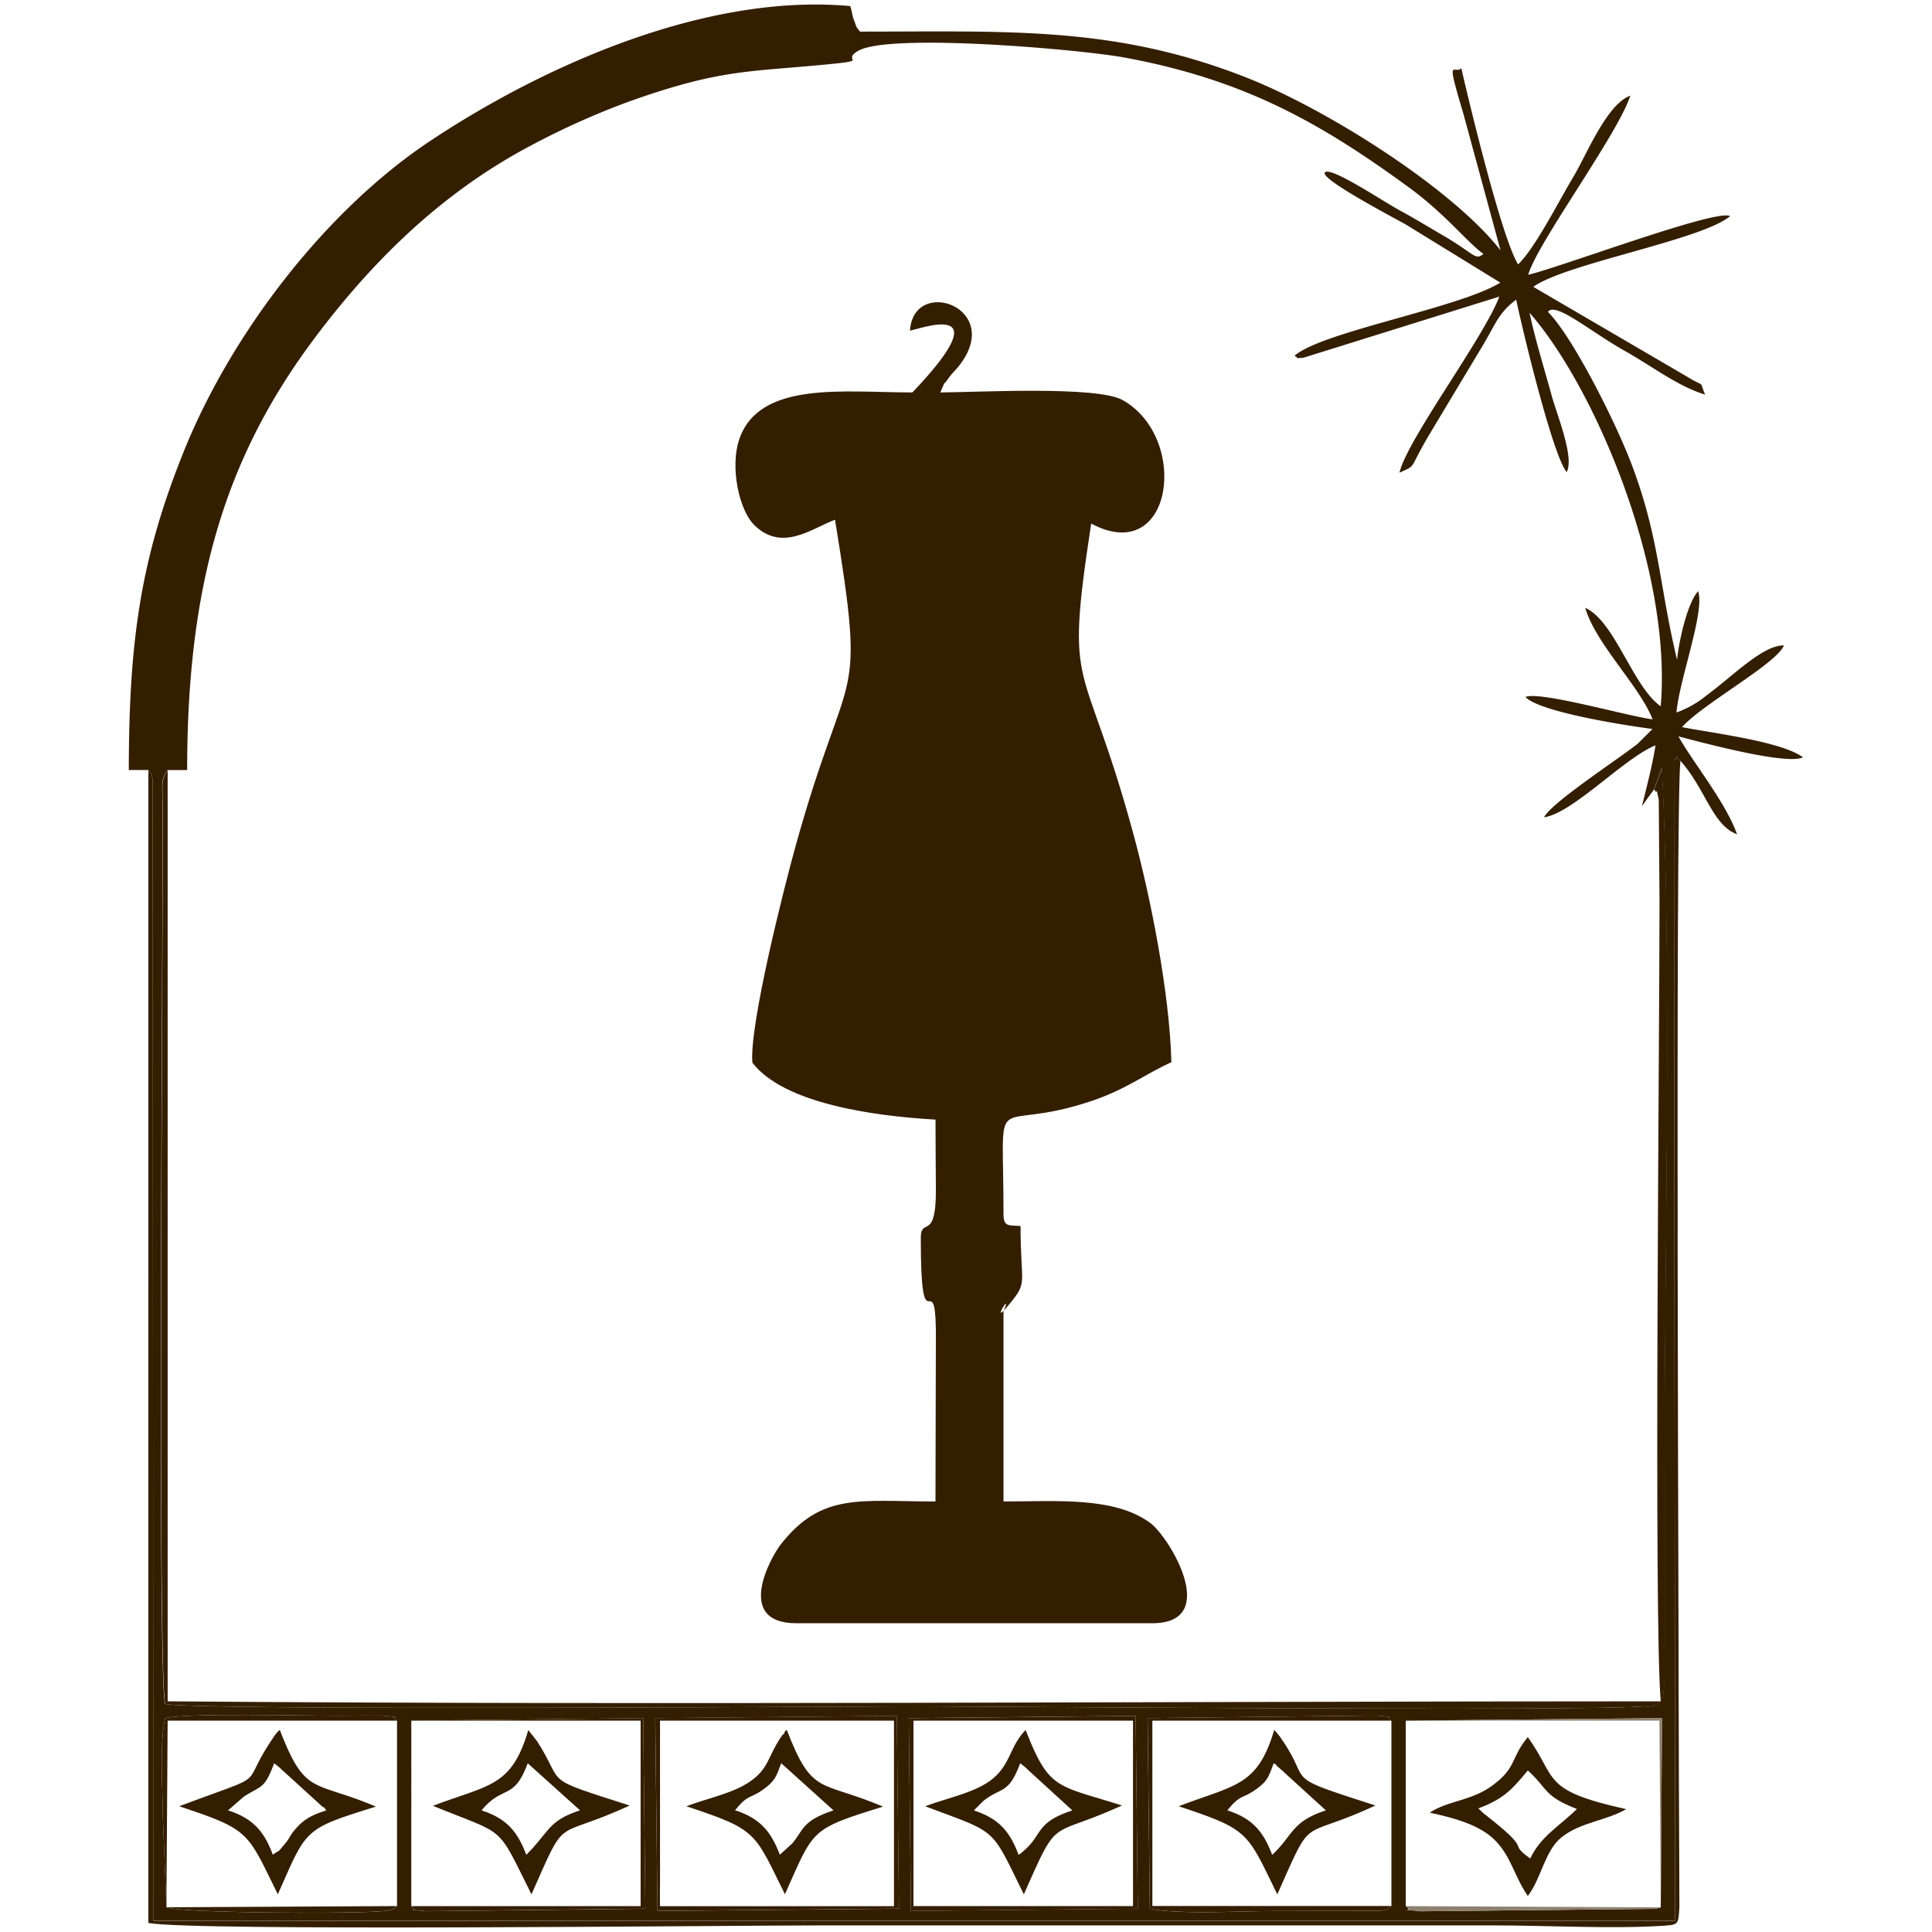 <svg id="Layer_1" data-name="Layer 1" xmlns="http://www.w3.org/2000/svg" viewBox="0 0 512 512"><defs><style>.cls-1{fill:#341e00;}.cls-1,.cls-2{fill-rule:evenodd;}.cls-2{fill:#8e816f;}</style></defs><path class="cls-1" d="M289.18,138.76C310.9,150.32,315.37,116,297.46,106c-6.81-3.77-38-2.06-48.26-2,1.83-4.09,0-.72,2.38-4.06.86-1.21,1.65-1.83,2.45-2.84,12.42-15.53-11.89-24.09-12.88-9.51,1.19.17,25.29-9.43.64,16.41-18.24,0-40.68-3.17-45.92,12.54-2.43,7.31,0,18.66,4,22.58,7.34,7.26,15.13,1,21.42-1.39,8.4,51.69,3.64,35.65-10.52,86.73-2.94,10.63-12.24,47.22-11.38,57.17,8.34,10.82,32,14.12,48.53,15.08,0,6.2.07,12.38.1,18.57.07,14-4,7-4,12.85,0,29.54,3.74,6.82,4,24.45l-.11,45.33c-20,0-30.14-2.47-41,11.38-2.84,3.64-12.2,20.89,4.13,20.89h94.31c18.33,0,4.56-22.83-.5-26.56-9.57-7.08-25-5.71-38.91-5.71v-50.4c2.69-6.33-3.88,4.68,1.38-1.68s3.13-4.93,3.14-20.92c-3.28-.21-4.52.24-4.52-3.24,0-35.75-3.91-20.63,23.64-30,9-3.06,13.83-7,20.85-10.17-.48-18.44-5.51-43.79-10.13-60.71C287.11,172.3,282,185.43,289.18,138.76Z"/><path class="cls-1" d="M368.74,456v49.12c-1.35.87-.05.79-2.69,1.24l-28.34.08c-8.61,0-25.42,1-33-.62l-.58-50.5,60.76-.69c6.8.81,1.26-.28,3.84,1.37Zm-127.91-.67,60.13-.61.57,51.1-60.12.58-.58-51.07Zm-67.18,0,64-.6.58,51.09-64,.6-.59-51.09ZM109,456l61.45-.66.58,50.49-58.19.67c-6.52-.76-1.53.11-3.84-1.34V456Zm263.55,49.16c2.35,1.48-2.71.58,3.84,1.35l62.83-.65c.16-.36.59-.25.89-.37l.33-50.15-67.9.66v49.16ZM105.2,456c-2.6-1.64,3-.55-3.85-1.36-.33,0-3.33,0-3.89,0-2.59,0-5.19.05-7.79.05-10.35,0-39.38-.77-45.91.63-1.54,7.27-.64,17.55-.64,25.25l1,24.89c3.69,1.59,52.7,1.82,58.4.89,2.62-.43,1.37-.37,2.7-1.21V456ZM39.32,204.06c.87,1.38.7.09,1.16,2.74l.13,302.13,403.32,0-.33-307.44c2-2.14-.21-1,1.73.14,6.65,7.42,8.49,17.08,15,19.46-2.94-8.38-11.91-19.4-15.52-25.93,3.41.83,28.47,7.81,33,5.54-5.68-4.2-23.67-6.37-32.06-8,5.42-6.13,25.16-16.88,27-21.65-5.53-.17-13.62,8.2-20.46,13.21a27.15,27.15,0,0,1-8,4.56c.67-8.5,7.61-26.84,5.73-32.14-2.82,3.08-5.07,13-5.58,18.18-4.77-19.84-4.64-32.08-11.9-51.42-4.34-11.59-15.89-34.4-22.33-40.79,2-2.8,11.25,5.23,20.46,10.39,7.21,4.05,14,9.36,21.2,11.53-1.73-4.15.22-1.65-4.78-4.75l-40.75-23.8c8.47-6.16,44.67-12.41,52.16-18.74C455,55.23,414,70.68,405,72.82c2.22-8.14,23.82-37.34,27.05-47.47C425.79,27.62,420.47,41,416.94,46.9c-3.87,6.44-10.08,18.79-14.63,23.18-4.3-7-12.71-41.82-15.05-52-1.91,1.86-4.25-4,.52,11.94l9.88,36.34C385.05,50.12,351.87,29,330.13,20.48,295.4,6.85,267.4,8.37,227.9,8.38c-1.27-1.68-.65-.61-1.64-3.18-.47-1.24-.39-2-.94-3.59C187.13-1.85,144.15,17.33,114.08,37.3c-27.87,18.51-52.71,51.07-65.24,82C37.15,148.2,34.19,170,34.13,204.07Zm399,5.15,2.06-5.69c2.68,50.84.69,130.78.69,186.6v46.51c0,2.56.11,5.32.07,7.84l-.41,4.83c-.73,3.59-4.75,2.89-4.81,2.89-15.94,1.35-177.27,0-193.85,0-13.82,0-189.44,1.24-198.36-.63-2-9.36-.59-197.92-.62-231.94,0-2.61-.07-5.23-.07-7.82,0-4.59-.39-4.92,1.35-7.72H49.6c0-49.06,10-82.53,33.35-113.9C98.73,69,117.34,50.83,141,38.41a204.91,204.91,0,0,1,25.92-11.58c24.45-8.69,31.74-7.71,53.33-9.87,10.13-1,2.72-.86,7.11-3.45,8.26-4.88,59.06-.39,70.54,1.72,31.92,5.86,52.16,17.42,75.41,34.38,9.81,7.16,15.65,14.75,19.82,17.68-2.31,1.83-2.18,0-11.46-5.34-3.28-1.9-6.78-4.07-10.65-6.15-4.4-2.38-18.33-11.74-19.89-10.12s17.72,11.74,21.4,13.8L397.6,74.9c-10.88,6.73-47.27,13-54.54,19.38,1.6.9-.47.61,2.28.55l52-16.23c-4.11,10.9-24.56,38.07-26.46,46.67,4.81-2.22,2.18-.51,8.09-10.42L393,91.48c3.44-5.76,4.1-8.52,8.8-12.07,1.66,7.94,9.7,41.36,13.39,45.7,2.11-3.94-2.74-15.63-4-20.34-2-7.29-4.32-14.71-5.85-21.89,17.23,19.6,37.86,68.08,34.76,104.28-7.41-5.18-12.14-22.56-20-26.08,2.77,9.56,14.44,20.73,17.85,29.55-6.32-.76-29.93-7.56-33.68-5.92,3.62,3.94,26.17,7.51,33.67,8.47L434,197.1c-5.33,4.23-22.8,15.56-24.82,19.49,7.52-1,21.29-15.75,29.55-19.07-.85,5.38-2.34,11-3.6,16.11Z"/><path class="cls-1" d="M438.36,209.21c1.27,2,.19-1.92,1.23,2.76l.2,27c0,37.54-1.54,190,.32,211.9-130.61,0-265.64,1.05-395.68,0l0-246.79c-1.74,2.8-1.35,3.13-1.35,7.72,0,2.59.07,5.21.07,7.82,0,34-1.36,222.58.62,231.94,8.92,1.87,184.54.64,198.36.63,16.58,0,177.91,1.37,193.85,0,.06,0,4.08.7,4.81-2.89l.41-4.83c0-2.52-.07-5.28-.07-7.84V390.12c0-55.82,2-135.76-.69-186.6Z"/><path class="cls-1" d="M39.32,204.06V509.59c10.66,2.26,154.48.66,178.25.66H395.85c13.73,0,30.82.94,44.11.14,5-.3,4.8-.15,5.1-5.1l-.14-35.07c0-24.09-1-256.34.41-268.57-1.94-1.15.32-2.28-1.73-.14L443.93,509l-403.32,0L40.48,206.8C40,204.15,40.19,205.44,39.32,204.06Z"/><path class="cls-1" d="M139.86,467.29l13.85,12.47c-7.58,2.49-7.9,4.82-12.59,10.07l-1.65,1.72c-2.34-6.28-5.3-9.65-11.86-11.79,5.63-6.88,8.54-2.42,12.25-12.47Zm-25.14,11.27c19.75,8.08,16.64,4.5,26.13,23.46,9.71-21.94,5.41-14,26-23.54-23.93-7.68-16.85-5.08-24.49-17l-2.35-3C135.56,473.62,129.61,472.92,114.72,478.56Z"/><path class="cls-1" d="M337.53,467.3c.28.21.69.2.81.66l1.54,1.31c.19.17.5.47.7.67l10.79,9.83c-9.23,3-8.69,6.68-14.24,11.78-2.34-6.26-5.29-9.66-11.87-11.79,3.62-4.42,3.75-2.85,7.51-5.51,3.18-2.25,3.43-3.38,4.76-6.95Zm-25.16,11.38c18.78,6.24,18,6.75,26.13,23.34,9.83-22,5.32-13.91,26-23.55-25.69-8.26-16.29-5.32-25-17.78a15.65,15.65,0,0,0-1.83-2.24C333.25,473.53,327.09,473,312.37,478.68Z"/><path class="cls-1" d="M75,469.27l10.61,9.67c.16-.26.6.54.87.83C82.7,481,80.64,482,78.31,484.7c-1.59,1.82-1.44,2.31-2.71,3.82-2.58,3.07-.92,1.27-3.3,3C70,485.3,67,481.89,60.43,479.76l4.21-3.64c4.5-2.94,5.48-1.91,8-8.83a17.72,17.72,0,0,1,2.35,2Zm-.89-10.82a9.84,9.84,0,0,0-1.79,2.18c-9.5,14,.44,8.54-24.82,18.05,18.93,6.3,17.9,6.71,26.13,23.33,7.74-17.4,6.6-17.21,26-23.24C82.84,471.67,81,476.08,74.15,458.45Z"/><path class="cls-1" d="M260.57,477.29c4.84-3.86,6.63-1.59,9.79-10a16.84,16.84,0,0,1,2.34,2l11.49,10.49c-10.61,3.48-7.33,6.73-14.25,11.8-2.32-6.27-5.29-9.66-11.86-11.8l2.49-2.47Zm-15.37,1.39c19.48,7.38,17.13,5.11,26.13,23.34,9.48-21.35,6.16-14.5,26-23.55-17.31-5.49-19.27-4-25.52-20-4.43,4.47-3.9,9.59-9.7,13.64C257.55,475.27,250.73,476.57,245.2,478.68Z"/><path class="cls-1" d="M207.05,467.29l13.83,12.48c-8.43,2.77-7.92,5.24-10.92,8.75l-3.3,3c-2.36-6.25-5.3-9.66-11.87-11.79,3.59-4.4,3.75-2.85,7.49-5.51,3.1-2.21,3.46-3.45,4.77-7Zm-25.16,11.39c18.91,6.25,17.93,6.77,26.13,23.33,7.74-17.4,6.61-17.21,26-23.24-16.81-7.1-18.69-2.69-25.51-20.32-.22.23-.54.28-.62.71s-.5.56-.61.72c-3.88,5.55-3.35,8.64-8.48,12.22C194.24,475.27,187.41,476.57,181.89,478.68Z"/><path class="cls-1" d="M391.78,479.24c6.91-2.57,9.09-5.22,13.11-10.05,5.52,5,4,6.68,13,10.21-4.56,4.51-9.59,7.21-12.36,13.12-6.55-4.72,1.64-1.1-12.36-11.95l-1.41-1.33Zm13.11-18.89c-4.69,5.6-2.79,8.14-9.76,13.09-5.42,3.84-11.64,3.81-16.22,6.94,7,1.48,13.56,3.45,17.42,7.45,4.24,4.4,4.89,9.26,8.56,14.63,3.66-4.82,4.43-11.91,8.93-15.55,4.92-4,12-4.42,17.13-7.47C408.28,474.43,412.84,471.41,404.89,460.35Z"/><path class="cls-1" d="M174.91,499.94V456h62v49.16H174.89l0-5.19Zm-.67,6.46,64-.6-.58-51.09-64,.6Z"/><path class="cls-1" d="M242.09,456h58.17v49.13l-58.18,0V456Zm-.68,50.41,60.12-.58-.57-51.1-60.13.61Z"/><path class="cls-1" d="M44.1,505.45c3.69,1.59,52.7,1.82,58.4.89,2.62-.43,1.37-.37,2.7-1.21l-61.1.32.32-48.15V456H105.2c-2.6-1.64,3-.55-3.85-1.36-.33,0-3.33,0-3.89,0-2.59,0-5.19.05-7.79.05-10.35,0-39.38-.77-45.91.63-1.54,7.27-.64,17.55-.64,25.25Z"/><path class="cls-1" d="M368.74,505.11H305.39V456h63.35c-2.58-1.65,3-.56-3.84-1.37l-60.76.69.58,50.5c7.57,1.59,24.38.61,33,.62l28.34-.08C368.69,505.9,367.39,506,368.74,505.11Z"/><path class="cls-1" d="M109,505.14c2.31,1.45-2.68.58,3.84,1.34l58.19-.67-.58-50.49L109,456h60.77v49.14Z"/><path class="cls-2" d="M440.13,505.47l-67.56-.33c2.35,1.48-2.71.58,3.84,1.35l62.83-.65c.16-.36.59-.25.89-.37l.33-50.15-67.9.66h67.21Z"/></svg>